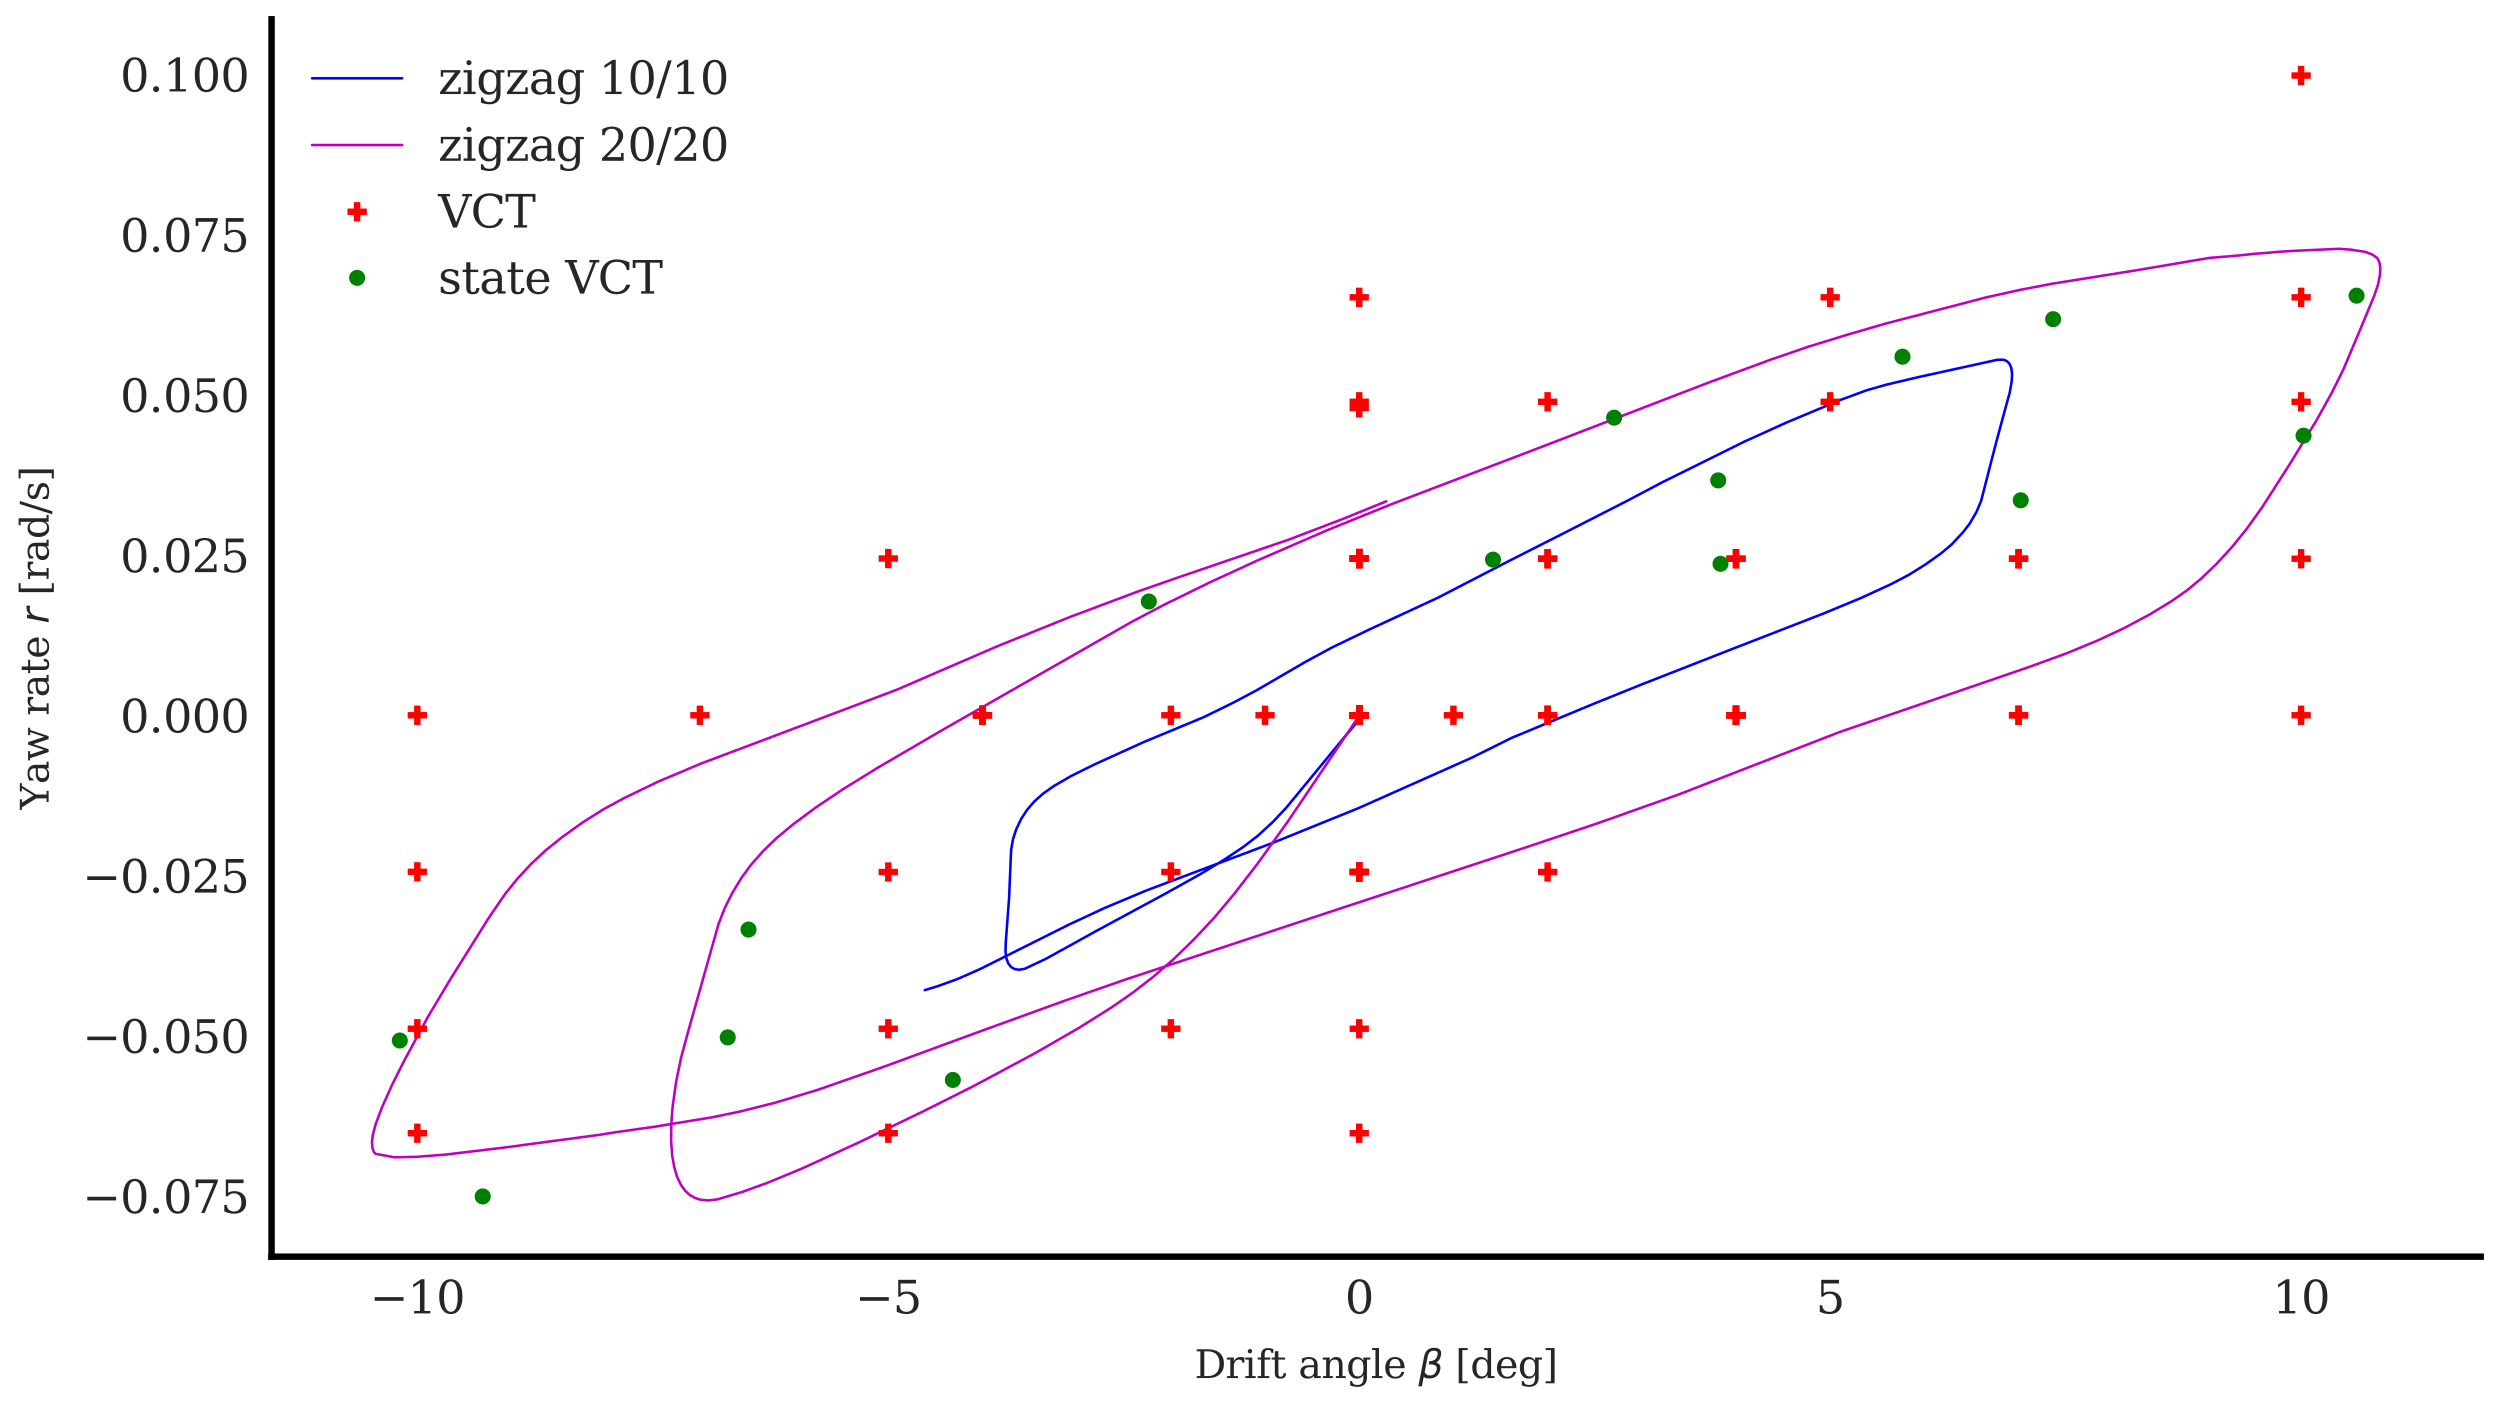 <?xml version="1.0" encoding="utf-8" standalone="no"?>
<!DOCTYPE svg PUBLIC "-//W3C//DTD SVG 1.1//EN"
  "http://www.w3.org/Graphics/SVG/1.1/DTD/svg11.dtd">
<svg xmlns:xlink="http://www.w3.org/1999/xlink" width="388.619pt" height="218.623pt" viewBox="0 0 388.619 218.623" xmlns="http://www.w3.org/2000/svg" version="1.1">
 <defs>
  <style type="text/css">*{stroke-linejoin: round; stroke-linecap: butt}</style>
 </defs>
 <g id="figure_1">
  <g id="patch_1">
   <path d="M 0 218.623 
L 388.619 218.623 
L 388.619 0 
L 0 0 
z
" style="fill: #ffffff"/>
  </g>
  <g id="axes_1">
   <g id="patch_2">
    <path d="M 42.213 195.348 
L 385.619 195.348 
L 385.619 3 
L 42.213 3 
z
" style="fill: #ffffff"/>
   </g>
   <g id="matplotlib.axis_1">
    <g id="xtick_1">
     <g id="line2d_1"/>
     <g id="text_1">
      <!-- −10 -->
      <g style="fill: #262626" transform="translate(57.487 204.167) scale(0.07 -0.07)">
       <defs>
        <path id="DejaVuSerif-2212" d="M 678 2259 
L 4684 2259 
L 4684 1753 
L 678 1753 
L 678 2259 
z
" transform="scale(0.016)"/>
        <path id="DejaVuSerif-31" d="M 909 0 
L 909 331 
L 1722 331 
L 1722 4213 
L 781 3603 
L 781 4013 
L 1919 4750 
L 2350 4750 
L 2350 331 
L 3163 331 
L 3163 0 
L 909 0 
z
" transform="scale(0.016)"/>
        <path id="DejaVuSerif-30" d="M 2034 219 
Q 2513 219 2750 744 
Q 2988 1269 2988 2328 
Q 2988 3391 2750 3916 
Q 2513 4441 2034 4441 
Q 1556 4441 1318 3916 
Q 1081 3391 1081 2328 
Q 1081 1269 1318 744 
Q 1556 219 2034 219 
z
M 2034 -91 
Q 1275 -91 848 546 
Q 422 1184 422 2328 
Q 422 3475 848 4112 
Q 1275 4750 2034 4750 
Q 2797 4750 3222 4112 
Q 3647 3475 3647 2328 
Q 3647 1184 3222 546 
Q 2797 -91 2034 -91 
z
" transform="scale(0.016)"/>
       </defs>
       <use xlink:href="#DejaVuSerif-2212"/>
       <use xlink:href="#DejaVuSerif-31" x="83.789"/>
       <use xlink:href="#DejaVuSerif-30" x="147.412"/>
      </g>
     </g>
    </g>
    <g id="xtick_2">
     <g id="line2d_2"/>
     <g id="text_2">
      <!-- −5 -->
      <g style="fill: #262626" transform="translate(132.921 204.167) scale(0.07 -0.07)">
       <defs>
        <path id="DejaVuSerif-35" d="M 3219 4666 
L 3219 4153 
L 1081 4153 
L 1081 2816 
Q 1244 2928 1461 2984 
Q 1678 3041 1947 3041 
Q 2703 3041 3140 2622 
Q 3578 2203 3578 1478 
Q 3578 738 3136 323 
Q 2694 -91 1894 -91 
Q 1572 -91 1234 -12 
Q 897 66 544 225 
L 544 1131 
L 897 1131 
Q 925 688 1179 453 
Q 1434 219 1894 219 
Q 2388 219 2653 544 
Q 2919 869 2919 1478 
Q 2919 2084 2655 2407 
Q 2391 2731 1894 2731 
Q 1613 2731 1398 2631 
Q 1184 2531 1019 2322 
L 750 2322 
L 750 4666 
L 3219 4666 
z
" transform="scale(0.016)"/>
       </defs>
       <use xlink:href="#DejaVuSerif-2212"/>
       <use xlink:href="#DejaVuSerif-35" x="83.789"/>
      </g>
     </g>
    </g>
    <g id="xtick_3">
     <g id="line2d_3"/>
     <g id="text_3">
      <!-- 0 -->
      <g style="fill: #262626" transform="translate(209.062 204.167) scale(0.07 -0.07)">
       <use xlink:href="#DejaVuSerif-30"/>
      </g>
     </g>
    </g>
    <g id="xtick_4">
     <g id="line2d_4"/>
     <g id="text_4">
      <!-- 5 -->
      <g style="fill: #262626" transform="translate(282.269 204.167) scale(0.07 -0.07)">
       <use xlink:href="#DejaVuSerif-35"/>
      </g>
     </g>
    </g>
    <g id="xtick_5">
     <g id="line2d_5"/>
     <g id="text_5">
      <!-- 10 -->
      <g style="fill: #262626" transform="translate(353.25 204.167) scale(0.07 -0.07)">
       <use xlink:href="#DejaVuSerif-31"/>
       <use xlink:href="#DejaVuSerif-30" x="63.623"/>
      </g>
     </g>
    </g>
    <g id="text_6">
     <!-- Drift angle $\beta$ [deg] -->
     <g style="fill: #262626" transform="translate(185.686 214.243) scale(0.06 -0.06)">
      <defs>
       <path id="DejaVuSerif-44" d="M 1581 331 
L 2163 331 
Q 3072 331 3558 850 
Q 4044 1369 4044 2338 
Q 4044 3306 3559 3818 
Q 3075 4331 2163 4331 
L 1581 4331 
L 1581 331 
z
M 353 0 
L 353 331 
L 947 331 
L 947 4331 
L 353 4331 
L 353 4666 
L 2209 4666 
Q 3416 4666 4089 4050 
Q 4763 3434 4763 2338 
Q 4763 1238 4088 619 
Q 3413 0 2209 0 
L 353 0 
z
" transform="scale(0.016)"/>
       <path id="DejaVuSerif-72" d="M 3059 3328 
L 3059 2497 
L 2728 2497 
Q 2713 2744 2591 2866 
Q 2469 2988 2234 2988 
Q 1809 2988 1582 2694 
Q 1356 2400 1356 1850 
L 1356 331 
L 2022 331 
L 2022 0 
L 263 0 
L 263 331 
L 781 331 
L 781 2994 
L 231 2994 
L 231 3322 
L 1356 3322 
L 1356 2731 
Q 1525 3078 1790 3245 
Q 2056 3413 2438 3413 
Q 2578 3413 2733 3391 
Q 2888 3369 3059 3328 
z
" transform="scale(0.016)"/>
       <path id="DejaVuSerif-69" d="M 622 4353 
Q 622 4497 726 4603 
Q 831 4709 978 4709 
Q 1122 4709 1226 4603 
Q 1331 4497 1331 4353 
Q 1331 4206 1228 4103 
Q 1125 4000 978 4000 
Q 831 4000 726 4103 
Q 622 4206 622 4353 
z
M 1356 331 
L 1900 331 
L 1900 0 
L 231 0 
L 231 331 
L 781 331 
L 781 2988 
L 231 2988 
L 231 3322 
L 1356 3322 
L 1356 331 
z
" transform="scale(0.016)"/>
       <path id="DejaVuSerif-66" d="M 2753 4078 
L 2450 4078 
Q 2447 4313 2317 4434 
Q 2188 4556 1941 4556 
Q 1619 4556 1487 4379 
Q 1356 4203 1356 3750 
L 1356 3322 
L 2284 3322 
L 2284 2988 
L 1356 2988 
L 1356 331 
L 2094 331 
L 2094 0 
L 231 0 
L 231 331 
L 781 331 
L 781 2988 
L 231 2988 
L 231 3322 
L 781 3322 
L 781 3738 
Q 781 4294 1070 4578 
Q 1359 4863 1919 4863 
Q 2128 4863 2337 4825 
Q 2547 4788 2753 4709 
L 2753 4078 
z
" transform="scale(0.016)"/>
       <path id="DejaVuSerif-74" d="M 691 2988 
L 184 2988 
L 184 3322 
L 691 3322 
L 691 4353 
L 1269 4353 
L 1269 3322 
L 2350 3322 
L 2350 2988 
L 1269 2988 
L 1269 878 
Q 1269 456 1350 337 
Q 1431 219 1650 219 
Q 1875 219 1978 351 
Q 2081 484 2088 781 
L 2522 781 
Q 2497 328 2275 118 
Q 2053 -91 1600 -91 
Q 1103 -91 897 129 
Q 691 350 691 878 
L 691 2988 
z
" transform="scale(0.016)"/>
       <path id="DejaVuSerif-20" transform="scale(0.016)"/>
       <path id="DejaVuSerif-61" d="M 2547 1044 
L 2547 1747 
L 1806 1747 
Q 1378 1747 1168 1562 
Q 959 1378 959 997 
Q 959 650 1171 447 
Q 1384 244 1747 244 
Q 2106 244 2326 466 
Q 2547 688 2547 1044 
z
M 3122 2075 
L 3122 331 
L 3634 331 
L 3634 0 
L 2547 0 
L 2547 359 
Q 2356 128 2106 18 
Q 1856 -91 1522 -91 
Q 969 -91 644 203 
Q 319 497 319 997 
Q 319 1513 691 1797 
Q 1063 2081 1741 2081 
L 2547 2081 
L 2547 2309 
Q 2547 2688 2317 2895 
Q 2088 3103 1672 3103 
Q 1328 3103 1125 2947 
Q 922 2791 872 2484 
L 575 2484 
L 575 3156 
Q 875 3284 1158 3348 
Q 1441 3413 1709 3413 
Q 2400 3413 2761 3070 
Q 3122 2728 3122 2075 
z
" transform="scale(0.016)"/>
       <path id="DejaVuSerif-6e" d="M 263 0 
L 263 331 
L 781 331 
L 781 2988 
L 231 2988 
L 231 3322 
L 1356 3322 
L 1356 2731 
Q 1516 3069 1770 3241 
Q 2025 3413 2363 3413 
Q 2913 3413 3172 3097 
Q 3431 2781 3431 2113 
L 3431 331 
L 3944 331 
L 3944 0 
L 2356 0 
L 2356 331 
L 2853 331 
L 2853 1931 
Q 2853 2541 2703 2767 
Q 2553 2994 2175 2994 
Q 1775 2994 1565 2701 
Q 1356 2409 1356 1850 
L 1356 331 
L 1856 331 
L 1856 0 
L 263 0 
z
" transform="scale(0.016)"/>
       <path id="DejaVuSerif-67" d="M 3359 2988 
L 3359 72 
Q 3359 -644 2965 -1033 
Q 2572 -1422 1844 -1422 
Q 1516 -1422 1216 -1362 
Q 916 -1303 641 -1184 
L 641 -488 
L 941 -488 
Q 997 -813 1206 -963 
Q 1416 -1113 1806 -1113 
Q 2313 -1113 2548 -827 
Q 2784 -541 2784 72 
L 2784 519 
Q 2616 206 2355 57 
Q 2094 -91 1709 -91 
Q 1097 -91 708 395 
Q 319 881 319 1663 
Q 319 2444 706 2928 
Q 1094 3413 1709 3413 
Q 2094 3413 2355 3264 
Q 2616 3116 2784 2803 
L 2784 3322 
L 3909 3322 
L 3909 2988 
L 3359 2988 
z
M 2784 1825 
Q 2784 2422 2554 2737 
Q 2325 3053 1888 3053 
Q 1444 3053 1217 2703 
Q 991 2353 991 1663 
Q 991 975 1217 622 
Q 1444 269 1888 269 
Q 2325 269 2554 583 
Q 2784 897 2784 1497 
L 2784 1825 
z
" transform="scale(0.016)"/>
       <path id="DejaVuSerif-6c" d="M 1313 331 
L 1856 331 
L 1856 0 
L 184 0 
L 184 331 
L 738 331 
L 738 4531 
L 184 4531 
L 184 4863 
L 1313 4863 
L 1313 331 
z
" transform="scale(0.016)"/>
       <path id="DejaVuSerif-65" d="M 3469 1600 
L 991 1600 
L 991 1575 
Q 991 903 1244 561 
Q 1497 219 1991 219 
Q 2369 219 2611 417 
Q 2853 616 2950 1006 
L 3413 1006 
Q 3275 459 2904 184 
Q 2534 -91 1931 -91 
Q 1203 -91 761 389 
Q 319 869 319 1663 
Q 319 2450 753 2931 
Q 1188 3413 1894 3413 
Q 2647 3413 3050 2948 
Q 3453 2484 3469 1600 
z
M 2791 1931 
Q 2772 2513 2545 2808 
Q 2319 3103 1894 3103 
Q 1497 3103 1269 2806 
Q 1041 2509 991 1931 
L 2791 1931 
z
" transform="scale(0.016)"/>
       <path id="DejaVuSans-Oblique-3b2" d="M 872 216 
L 572 -1331 
L -6 -1331 
L 928 3478 
Q 1206 4903 2538 4903 
Q 3888 4903 3659 3700 
Q 3503 2844 2894 2531 
Q 3713 2250 3553 1416 
Q 3272 -69 1759 -66 
Q 1097 -63 872 216 
z
M 1019 966 
Q 1259 422 1875 425 
Q 2775 425 2966 1406 
Q 3138 2288 1675 2219 
L 1778 2750 
Q 2909 2731 3106 3750 
Q 3241 4438 2509 4434 
Q 1691 4434 1503 3459 
L 1019 966 
z
" transform="scale(0.016)"/>
       <path id="DejaVuSerif-5b" d="M 550 4863 
L 2003 4863 
L 2003 4531 
L 1147 4531 
L 1147 -513 
L 2003 -513 
L 2003 -844 
L 550 -844 
L 550 4863 
z
" transform="scale(0.016)"/>
       <path id="DejaVuSerif-64" d="M 3359 331 
L 3909 331 
L 3909 0 
L 2784 0 
L 2784 519 
Q 2616 206 2355 57 
Q 2094 -91 1709 -91 
Q 1097 -91 708 395 
Q 319 881 319 1663 
Q 319 2444 706 2928 
Q 1094 3413 1709 3413 
Q 2094 3413 2355 3264 
Q 2616 3116 2784 2803 
L 2784 4531 
L 2241 4531 
L 2241 4863 
L 3359 4863 
L 3359 331 
z
M 2784 1497 
L 2784 1825 
Q 2784 2422 2554 2737 
Q 2325 3053 1888 3053 
Q 1444 3053 1217 2703 
Q 991 2353 991 1663 
Q 991 975 1217 622 
Q 1444 269 1888 269 
Q 2325 269 2554 583 
Q 2784 897 2784 1497 
z
" transform="scale(0.016)"/>
       <path id="DejaVuSerif-5d" d="M 1947 4863 
L 1947 -844 
L 494 -844 
L 494 -513 
L 1350 -513 
L 1350 4531 
L 494 4531 
L 494 4863 
L 1947 4863 
z
" transform="scale(0.016)"/>
      </defs>
      <use xlink:href="#DejaVuSerif-44" transform="translate(0 0.391)"/>
      <use xlink:href="#DejaVuSerif-72" transform="translate(80.176 0.391)"/>
      <use xlink:href="#DejaVuSerif-69" transform="translate(127.979 0.391)"/>
      <use xlink:href="#DejaVuSerif-66" transform="translate(159.961 0.391)"/>
      <use xlink:href="#DejaVuSerif-74" transform="translate(196.973 0.391)"/>
      <use xlink:href="#DejaVuSerif-20" transform="translate(237.158 0.391)"/>
      <use xlink:href="#DejaVuSerif-61" transform="translate(268.945 0.391)"/>
      <use xlink:href="#DejaVuSerif-6e" transform="translate(328.564 0.391)"/>
      <use xlink:href="#DejaVuSerif-67" transform="translate(392.969 0.391)"/>
      <use xlink:href="#DejaVuSerif-6c" transform="translate(456.982 0.391)"/>
      <use xlink:href="#DejaVuSerif-65" transform="translate(488.965 0.391)"/>
      <use xlink:href="#DejaVuSerif-20" transform="translate(548.145 0.391)"/>
      <use xlink:href="#DejaVuSans-Oblique-3b2" transform="translate(579.932 0.391)"/>
      <use xlink:href="#DejaVuSerif-20" transform="translate(643.75 0.391)"/>
      <use xlink:href="#DejaVuSerif-5b" transform="translate(675.537 0.391)"/>
      <use xlink:href="#DejaVuSerif-64" transform="translate(714.551 0.391)"/>
      <use xlink:href="#DejaVuSerif-65" transform="translate(778.564 0.391)"/>
      <use xlink:href="#DejaVuSerif-67" transform="translate(837.744 0.391)"/>
      <use xlink:href="#DejaVuSerif-5d" transform="translate(901.758 0.391)"/>
     </g>
    </g>
   </g>
   <g id="matplotlib.axis_2">
    <g id="ytick_1">
     <g id="line2d_6"/>
     <g id="text_7">
      <!-- −0.075 -->
      <g style="fill: #262626" transform="translate(12.807 188.567) scale(0.07 -0.07)">
       <defs>
        <path id="DejaVuSerif-2e" d="M 603 325 
Q 603 500 722 622 
Q 841 744 1019 744 
Q 1191 744 1312 622 
Q 1434 500 1434 325 
Q 1434 153 1312 31 
Q 1191 -91 1019 -91 
Q 841 -91 722 29 
Q 603 150 603 325 
z
" transform="scale(0.016)"/>
        <path id="DejaVuSerif-37" d="M 3609 4347 
L 1784 0 
L 1319 0 
L 3059 4153 
L 903 4153 
L 903 3578 
L 538 3578 
L 538 4666 
L 3609 4666 
L 3609 4347 
z
" transform="scale(0.016)"/>
       </defs>
       <use xlink:href="#DejaVuSerif-2212"/>
       <use xlink:href="#DejaVuSerif-30" x="83.789"/>
       <use xlink:href="#DejaVuSerif-2e" x="147.412"/>
       <use xlink:href="#DejaVuSerif-30" x="179.199"/>
       <use xlink:href="#DejaVuSerif-37" x="242.822"/>
       <use xlink:href="#DejaVuSerif-35" x="306.445"/>
      </g>
     </g>
    </g>
    <g id="ytick_2">
     <g id="line2d_7"/>
     <g id="text_8">
      <!-- −0.050 -->
      <g style="fill: #262626" transform="translate(12.807 163.661) scale(0.07 -0.07)">
       <use xlink:href="#DejaVuSerif-2212"/>
       <use xlink:href="#DejaVuSerif-30" x="83.789"/>
       <use xlink:href="#DejaVuSerif-2e" x="147.412"/>
       <use xlink:href="#DejaVuSerif-30" x="179.199"/>
       <use xlink:href="#DejaVuSerif-35" x="242.822"/>
       <use xlink:href="#DejaVuSerif-30" x="306.445"/>
      </g>
     </g>
    </g>
    <g id="ytick_3">
     <g id="line2d_8"/>
     <g id="text_9">
      <!-- −0.025 -->
      <g style="fill: #262626" transform="translate(12.807 138.754) scale(0.07 -0.07)">
       <defs>
        <path id="DejaVuSerif-32" d="M 819 3553 
L 469 3553 
L 469 4384 
Q 803 4563 1142 4656 
Q 1481 4750 1806 4750 
Q 2534 4750 2956 4397 
Q 3378 4044 3378 3438 
Q 3378 2753 2422 1800 
Q 2347 1728 2309 1691 
L 1131 513 
L 3078 513 
L 3078 1088 
L 3444 1088 
L 3444 0 
L 434 0 
L 434 341 
L 1850 1753 
Q 2319 2222 2519 2614 
Q 2719 3006 2719 3438 
Q 2719 3909 2473 4175 
Q 2228 4441 1797 4441 
Q 1350 4441 1106 4219 
Q 863 3997 819 3553 
z
" transform="scale(0.016)"/>
       </defs>
       <use xlink:href="#DejaVuSerif-2212"/>
       <use xlink:href="#DejaVuSerif-30" x="83.789"/>
       <use xlink:href="#DejaVuSerif-2e" x="147.412"/>
       <use xlink:href="#DejaVuSerif-30" x="179.199"/>
       <use xlink:href="#DejaVuSerif-32" x="242.822"/>
       <use xlink:href="#DejaVuSerif-35" x="306.445"/>
      </g>
     </g>
    </g>
    <g id="ytick_4">
     <g id="line2d_9"/>
     <g id="text_10">
      <!-- 0.000 -->
      <g style="fill: #262626" transform="translate(18.673 113.848) scale(0.07 -0.07)">
       <use xlink:href="#DejaVuSerif-30"/>
       <use xlink:href="#DejaVuSerif-2e" x="63.623"/>
       <use xlink:href="#DejaVuSerif-30" x="95.41"/>
       <use xlink:href="#DejaVuSerif-30" x="159.033"/>
       <use xlink:href="#DejaVuSerif-30" x="222.656"/>
      </g>
     </g>
    </g>
    <g id="ytick_5">
     <g id="line2d_10"/>
     <g id="text_11">
      <!-- 0.025 -->
      <g style="fill: #262626" transform="translate(18.673 88.941) scale(0.07 -0.07)">
       <use xlink:href="#DejaVuSerif-30"/>
       <use xlink:href="#DejaVuSerif-2e" x="63.623"/>
       <use xlink:href="#DejaVuSerif-30" x="95.41"/>
       <use xlink:href="#DejaVuSerif-32" x="159.033"/>
       <use xlink:href="#DejaVuSerif-35" x="222.656"/>
      </g>
     </g>
    </g>
    <g id="ytick_6">
     <g id="line2d_11"/>
     <g id="text_12">
      <!-- 0.050 -->
      <g style="fill: #262626" transform="translate(18.673 64.035) scale(0.07 -0.07)">
       <use xlink:href="#DejaVuSerif-30"/>
       <use xlink:href="#DejaVuSerif-2e" x="63.623"/>
       <use xlink:href="#DejaVuSerif-30" x="95.41"/>
       <use xlink:href="#DejaVuSerif-35" x="159.033"/>
       <use xlink:href="#DejaVuSerif-30" x="222.656"/>
      </g>
     </g>
    </g>
    <g id="ytick_7">
     <g id="line2d_12"/>
     <g id="text_13">
      <!-- 0.075 -->
      <g style="fill: #262626" transform="translate(18.673 39.128) scale(0.07 -0.07)">
       <use xlink:href="#DejaVuSerif-30"/>
       <use xlink:href="#DejaVuSerif-2e" x="63.623"/>
       <use xlink:href="#DejaVuSerif-30" x="95.41"/>
       <use xlink:href="#DejaVuSerif-37" x="159.033"/>
       <use xlink:href="#DejaVuSerif-35" x="222.656"/>
      </g>
     </g>
    </g>
    <g id="ytick_8">
     <g id="line2d_13"/>
     <g id="text_14">
      <!-- 0.100 -->
      <g style="fill: #262626" transform="translate(18.673 14.222) scale(0.07 -0.07)">
       <use xlink:href="#DejaVuSerif-30"/>
       <use xlink:href="#DejaVuSerif-2e" x="63.623"/>
       <use xlink:href="#DejaVuSerif-31" x="95.41"/>
       <use xlink:href="#DejaVuSerif-30" x="159.033"/>
       <use xlink:href="#DejaVuSerif-30" x="222.656"/>
      </g>
     </g>
    </g>
    <g id="text_15">
     <!-- Yaw rate $r$ [rad/s] -->
     <g style="fill: #262626" transform="translate(7.559 125.844) rotate(-90) scale(0.06 -0.06)">
      <defs>
       <path id="DejaVuSerif-59" d="M 1209 0 
L 1209 331 
L 1806 331 
L 1806 2009 
L 366 4331 
L -72 4331 
L -72 4666 
L 1663 4666 
L 1663 4331 
L 1119 4331 
L 2284 2444 
L 3450 4331 
L 2925 4331 
L 2925 4666 
L 4281 4666 
L 4281 4331 
L 3841 4331 
L 2438 2069 
L 2438 331 
L 3034 331 
L 3034 0 
L 1209 0 
z
" transform="scale(0.016)"/>
       <path id="DejaVuSerif-77" d="M 3072 3322 
L 3922 728 
L 4672 2988 
L 4191 2988 
L 4191 3322 
L 5394 3322 
L 5394 2988 
L 5025 2988 
L 4038 0 
L 3559 0 
L 2741 2484 
L 1919 0 
L 1459 0 
L 475 2988 
L 103 2988 
L 103 3322 
L 1606 3322 
L 1606 2988 
L 1069 2988 
L 1813 728 
L 2669 3322 
L 3072 3322 
z
" transform="scale(0.016)"/>
       <path id="DejaVuSans-Oblique-72" d="M 2853 2969 
Q 2766 3016 2653 3041 
Q 2541 3066 2413 3066 
Q 1953 3066 1609 2717 
Q 1266 2369 1153 1784 
L 800 0 
L 225 0 
L 909 3500 
L 1484 3500 
L 1375 2956 
Q 1603 3259 1920 3421 
Q 2238 3584 2597 3584 
Q 2691 3584 2781 3573 
Q 2872 3563 2963 3538 
L 2853 2969 
z
" transform="scale(0.016)"/>
       <path id="DejaVuSerif-2f" d="M 1656 4666 
L 2156 4666 
L 500 -594 
L 0 -594 
L 1656 4666 
z
" transform="scale(0.016)"/>
       <path id="DejaVuSerif-73" d="M 359 184 
L 359 959 
L 691 959 
Q 703 588 923 403 
Q 1144 219 1575 219 
Q 1963 219 2166 364 
Q 2369 509 2369 788 
Q 2369 1006 2220 1140 
Q 2072 1275 1594 1428 
L 1178 1569 
Q 750 1706 558 1912 
Q 366 2119 366 2438 
Q 366 2894 700 3153 
Q 1034 3413 1625 3413 
Q 1888 3413 2178 3344 
Q 2469 3275 2778 3144 
L 2778 2419 
L 2447 2419 
Q 2434 2741 2221 2922 
Q 2009 3103 1644 3103 
Q 1281 3103 1095 2975 
Q 909 2847 909 2591 
Q 909 2381 1050 2254 
Q 1191 2128 1613 1997 
L 2069 1856 
Q 2541 1709 2748 1489 
Q 2956 1269 2956 922 
Q 2956 450 2595 179 
Q 2234 -91 1600 -91 
Q 1278 -91 972 -22 
Q 666 47 359 184 
z
" transform="scale(0.016)"/>
      </defs>
      <use xlink:href="#DejaVuSerif-59" transform="translate(0 0.016)"/>
      <use xlink:href="#DejaVuSerif-61" transform="translate(66.016 0.016)"/>
      <use xlink:href="#DejaVuSerif-77" transform="translate(125.635 0.016)"/>
      <use xlink:href="#DejaVuSerif-20" transform="translate(211.23 0.016)"/>
      <use xlink:href="#DejaVuSerif-72" transform="translate(243.018 0.016)"/>
      <use xlink:href="#DejaVuSerif-61" transform="translate(290.82 0.016)"/>
      <use xlink:href="#DejaVuSerif-74" transform="translate(350.439 0.016)"/>
      <use xlink:href="#DejaVuSerif-65" transform="translate(390.625 0.016)"/>
      <use xlink:href="#DejaVuSerif-20" transform="translate(449.805 0.016)"/>
      <use xlink:href="#DejaVuSans-Oblique-72" transform="translate(481.592 0.016)"/>
      <use xlink:href="#DejaVuSerif-20" transform="translate(522.705 0.016)"/>
      <use xlink:href="#DejaVuSerif-5b" transform="translate(554.492 0.016)"/>
      <use xlink:href="#DejaVuSerif-72" transform="translate(593.506 0.016)"/>
      <use xlink:href="#DejaVuSerif-61" transform="translate(641.309 0.016)"/>
      <use xlink:href="#DejaVuSerif-64" transform="translate(700.928 0.016)"/>
      <use xlink:href="#DejaVuSerif-2f" transform="translate(764.941 0.016)"/>
      <use xlink:href="#DejaVuSerif-73" transform="translate(798.633 0.016)"/>
      <use xlink:href="#DejaVuSerif-5d" transform="translate(849.951 0.016)"/>
     </g>
    </g>
   </g>
   <g id="line2d_14">
    <path d="M 211.289 111.188 
L 210.616 112.643 
L 210.082 113.303 
L 209.161 114.372 
L 199.94 125.563 
L 197.851 127.785 
L 195.52 129.919 
L 193.228 131.681 
L 190.242 133.674 
L 186.605 135.874 
L 181.107 138.942 
L 170.384 144.731 
L 162.616 149.028 
L 159.277 150.606 
L 158.414 150.746 
L 157.738 150.643 
L 157.18 150.323 
L 156.75 149.789 
L 156.458 149.044 
L 156.308 148.003 
L 156.343 146.509 
L 156.859 139.607 
L 157.175 132.13 
L 157.463 130.474 
L 157.941 128.988 
L 158.727 127.317 
L 159.655 125.893 
L 160.765 124.6 
L 162.094 123.408 
L 163.805 122.194 
L 166.499 120.632 
L 170.114 118.839 
L 177.716 115.387 
L 187.108 111.482 
L 191.627 109.27 
L 195.329 107.306 
L 202.825 102.942 
L 207.03 100.664 
L 212.742 97.909 
L 223.496 92.925 
L 234.758 87.105 
L 243.106 82.871 
L 252.926 77.858 
L 258.483 74.925 
L 271.176 68.641 
L 277.69 65.687 
L 286.046 62.185 
L 290.22 60.649 
L 293.398 59.755 
L 298.107 58.643 
L 310.462 55.933 
L 311.443 55.92 
L 311.97 56.132 
L 312.367 56.549 
L 312.64 57.154 
L 312.773 58.034 
L 312.722 59.239 
L 312.397 61.065 
L 311.708 63.56 
L 310.25 68.967 
L 307.958 77.865 
L 307.237 79.587 
L 306.183 81.391 
L 305.123 82.768 
L 303.383 84.628 
L 301.812 85.957 
L 299.359 87.711 
L 296.689 89.377 
L 293.893 90.838 
L 289.314 92.944 
L 283.504 95.35 
L 269.276 100.882 
L 255.187 106.394 
L 247.474 109.51 
L 234.992 114.699 
L 228.699 117.82 
L 211.192 125.614 
L 197.881 131.009 
L 178.321 138.375 
L 171.753 141.123 
L 166.294 143.662 
L 158.344 147.642 
L 152.4 150.619 
L 148.816 152.195 
L 145.795 153.29 
L 143.748 153.916 
L 143.748 153.916 
" clip-path="url(#p9a25e5d705)" style="fill: none; stroke: #0000ff; stroke-width: 0.4; stroke-linecap: round"/>
   </g>
   <g id="line2d_15">
    <path d="M 211.289 111.188 
L 210.082 113.043 
L 200.242 127.63 
L 195.45 134.304 
L 191.824 138.99 
L 188.734 142.665 
L 185.622 146.001 
L 182.491 149.043 
L 179.34 151.786 
L 176.182 154.239 
L 172.913 156.517 
L 167.75 159.765 
L 161.048 163.63 
L 151.361 168.82 
L 143.589 172.715 
L 133.496 177.596 
L 124.747 181.608 
L 119.361 183.841 
L 115.435 185.264 
L 111.509 186.442 
L 110.081 186.605 
L 108.923 186.5 
L 108.063 186.236 
L 107.228 185.765 
L 106.508 185.103 
L 105.844 184.176 
L 105.262 182.94 
L 104.818 181.47 
L 104.49 179.644 
L 104.327 177.413 
L 104.351 174.747 
L 104.562 171.986 
L 105.107 168.14 
L 105.875 164.399 
L 107.025 160.162 
L 111.689 143.65 
L 112.689 141.096 
L 113.855 138.771 
L 115.272 136.436 
L 116.764 134.406 
L 118.533 132.396 
L 120.652 130.335 
L 123.243 128.176 
L 126.803 125.527 
L 131.098 122.645 
L 136.489 119.314 
L 146.566 113.435 
L 175.865 96.697 
L 180.88 94.049 
L 187.906 90.605 
L 195.414 87.147 
L 206.45 82.362 
L 216.3 78.376 
L 240.768 69.034 
L 255.454 63.37 
L 265.786 59.397 
L 275.256 55.906 
L 281.062 53.908 
L 287.335 51.978 
L 292.998 50.334 
L 308.652 46.247 
L 314.186 45.023 
L 319.1 44.087 
L 332.003 42.028 
L 343.429 40.094 
L 347.959 39.721 
L 350.553 39.439 
L 351.931 39.347 
L 354.037 39.157 
L 356.636 38.988 
L 363.546 38.678 
L 365.403 38.8 
L 367.706 39.159 
L 368.789 39.582 
L 369.567 40.135 
L 369.881 40.782 
L 370.001 41.603 
L 369.954 42.778 
L 369.655 44.247 
L 369.062 45.99 
L 367.023 50.9 
L 364.299 57.371 
L 362.49 61.02 
L 360.176 65.194 
L 356.001 72.045 
L 351.68 78.804 
L 349.242 82.211 
L 347.028 84.95 
L 344.627 87.578 
L 342.215 89.9 
L 339.938 91.788 
L 337.528 93.472 
L 334.103 95.553 
L 330.098 97.686 
L 325.929 99.626 
L 321.178 101.584 
L 315.181 103.764 
L 307.729 106.321 
L 285.926 113.805 
L 276.537 117.447 
L 260.925 123.51 
L 248.295 127.994 
L 236.948 131.804 
L 208.857 141.052 
L 174.998 152.247 
L 165.637 155.513 
L 151.536 160.623 
L 137.397 165.822 
L 127.138 169.406 
L 120.533 171.402 
L 115.111 172.768 
L 110.911 173.64 
L 101.935 175.123 
L 95.867 175.977 
L 93.153 176.407 
L 78.233 178.404 
L 69.125 179.493 
L 64.711 179.827 
L 61.321 179.9 
L 58.376 179.364 
L 58.101 179.036 
L 57.893 178.417 
L 57.824 177.504 
L 57.969 176.329 
L 58.406 174.723 
L 59.388 172.125 
L 60.936 168.656 
L 62.865 164.819 
L 66.51 158.086 
L 70.002 152.235 
L 75.898 142.802 
L 78.543 138.931 
L 80.459 136.56 
L 82.616 134.241 
L 84.808 132.2 
L 87.285 130.201 
L 90.661 127.782 
L 93.791 125.815 
L 97.034 124.052 
L 102.346 121.487 
L 108.992 118.684 
L 120.379 114.395 
L 139.439 107.203 
L 145.726 104.48 
L 155.201 100.389 
L 166.322 95.908 
L 176.733 92.002 
L 183.139 89.762 
L 200.338 83.883 
L 208.647 80.705 
L 215.476 77.933 
L 215.476 77.933 
" clip-path="url(#p9a25e5d705)" style="fill: none; stroke: #bf00bf; stroke-width: 0.4; stroke-linecap: round"/>
   </g>
   <g id="line2d_16">
    <defs>
     <path id="m88fd771b25" d="M -1.5 0 
L 1.5 0 
M 0 1.5 
L 0 -1.5 
" style="stroke: #ff0000"/>
    </defs>
    <g clip-path="url(#p9a25e5d705)">
     <use xlink:href="#m88fd771b25" x="211.289" y="46.218" style="fill: #ff0000; stroke: #ff0000"/>
     <use xlink:href="#m88fd771b25" x="211.289" y="62.46" style="fill: #ff0000; stroke: #ff0000"/>
     <use xlink:href="#m88fd771b25" x="211.289" y="86.824" style="fill: #ff0000; stroke: #ff0000"/>
     <use xlink:href="#m88fd771b25" x="211.289" y="176.159" style="fill: #ff0000; stroke: #ff0000"/>
     <use xlink:href="#m88fd771b25" x="211.289" y="159.917" style="fill: #ff0000; stroke: #ff0000"/>
     <use xlink:href="#m88fd771b25" x="211.289" y="135.552" style="fill: #ff0000; stroke: #ff0000"/>
     <use xlink:href="#m88fd771b25" x="240.572" y="62.46" style="fill: #ff0000; stroke: #ff0000"/>
     <use xlink:href="#m88fd771b25" x="64.873" y="176.159" style="fill: #ff0000; stroke: #ff0000"/>
     <use xlink:href="#m88fd771b25" x="138.081" y="176.159" style="fill: #ff0000; stroke: #ff0000"/>
     <use xlink:href="#m88fd771b25" x="64.873" y="159.917" style="fill: #ff0000; stroke: #ff0000"/>
     <use xlink:href="#m88fd771b25" x="182.006" y="159.917" style="fill: #ff0000; stroke: #ff0000"/>
     <use xlink:href="#m88fd771b25" x="138.081" y="159.917" style="fill: #ff0000; stroke: #ff0000"/>
     <use xlink:href="#m88fd771b25" x="182.006" y="135.552" style="fill: #ff0000; stroke: #ff0000"/>
     <use xlink:href="#m88fd771b25" x="138.081" y="135.552" style="fill: #ff0000; stroke: #ff0000"/>
     <use xlink:href="#m88fd771b25" x="240.572" y="135.552" style="fill: #ff0000; stroke: #ff0000"/>
     <use xlink:href="#m88fd771b25" x="64.873" y="135.522" style="fill: #ff0000; stroke: #ff0000"/>
     <use xlink:href="#m88fd771b25" x="357.704" y="11.743" style="fill: #ff0000; stroke: #ff0000"/>
     <use xlink:href="#m88fd771b25" x="357.704" y="46.218" style="fill: #ff0000; stroke: #ff0000"/>
     <use xlink:href="#m88fd771b25" x="284.496" y="46.218" style="fill: #ff0000; stroke: #ff0000"/>
     <use xlink:href="#m88fd771b25" x="357.704" y="62.46" style="fill: #ff0000; stroke: #ff0000"/>
     <use xlink:href="#m88fd771b25" x="284.496" y="62.46" style="fill: #ff0000; stroke: #ff0000"/>
     <use xlink:href="#m88fd771b25" x="357.704" y="86.855" style="fill: #ff0000; stroke: #ff0000"/>
     <use xlink:href="#m88fd771b25" x="138.081" y="86.824" style="fill: #ff0000; stroke: #ff0000"/>
     <use xlink:href="#m88fd771b25" x="240.572" y="86.855" style="fill: #ff0000; stroke: #ff0000"/>
     <use xlink:href="#m88fd771b25" x="240.572" y="86.855" style="fill: #ff0000; stroke: #ff0000"/>
     <use xlink:href="#m88fd771b25" x="269.855" y="86.855" style="fill: #ff0000; stroke: #ff0000"/>
     <use xlink:href="#m88fd771b25" x="269.855" y="86.855" style="fill: #ff0000; stroke: #ff0000"/>
     <use xlink:href="#m88fd771b25" x="313.779" y="86.855" style="fill: #ff0000; stroke: #ff0000"/>
     <use xlink:href="#m88fd771b25" x="313.779" y="86.855" style="fill: #ff0000; stroke: #ff0000"/>
     <use xlink:href="#m88fd771b25" x="211.289" y="63.416" style="fill: #ff0000; stroke: #ff0000"/>
     <use xlink:href="#m88fd771b25" x="211.289" y="86.855" style="fill: #ff0000; stroke: #ff0000"/>
     <use xlink:href="#m88fd771b25" x="211.289" y="86.824" style="fill: #ff0000; stroke: #ff0000"/>
     <use xlink:href="#m88fd771b25" x="211.289" y="86.824" style="fill: #ff0000; stroke: #ff0000"/>
     <use xlink:href="#m88fd771b25" x="211.289" y="135.552" style="fill: #ff0000; stroke: #ff0000"/>
     <use xlink:href="#m88fd771b25" x="211.289" y="135.552" style="fill: #ff0000; stroke: #ff0000"/>
     <use xlink:href="#m88fd771b25" x="108.798" y="111.188" style="fill: #ff0000; stroke: #ff0000"/>
     <use xlink:href="#m88fd771b25" x="313.779" y="111.188" style="fill: #ff0000; stroke: #ff0000"/>
     <use xlink:href="#m88fd771b25" x="64.873" y="111.188" style="fill: #ff0000; stroke: #ff0000"/>
     <use xlink:href="#m88fd771b25" x="196.647" y="111.188" style="fill: #ff0000; stroke: #ff0000"/>
     <use xlink:href="#m88fd771b25" x="182.006" y="111.188" style="fill: #ff0000; stroke: #ff0000"/>
     <use xlink:href="#m88fd771b25" x="152.722" y="111.188" style="fill: #ff0000; stroke: #ff0000"/>
     <use xlink:href="#m88fd771b25" x="357.704" y="111.188" style="fill: #ff0000; stroke: #ff0000"/>
     <use xlink:href="#m88fd771b25" x="225.93" y="111.188" style="fill: #ff0000; stroke: #ff0000"/>
     <use xlink:href="#m88fd771b25" x="240.572" y="111.188" style="fill: #ff0000; stroke: #ff0000"/>
     <use xlink:href="#m88fd771b25" x="269.855" y="111.188" style="fill: #ff0000; stroke: #ff0000"/>
     <use xlink:href="#m88fd771b25" x="240.572" y="111.188" style="fill: #ff0000; stroke: #ff0000"/>
     <use xlink:href="#m88fd771b25" x="269.855" y="111.188" style="fill: #ff0000; stroke: #ff0000"/>
     <use xlink:href="#m88fd771b25" x="313.779" y="111.188" style="fill: #ff0000; stroke: #ff0000"/>
     <use xlink:href="#m88fd771b25" x="152.722" y="111.188" style="fill: #ff0000; stroke: #ff0000"/>
     <use xlink:href="#m88fd771b25" x="152.722" y="111.188" style="fill: #ff0000; stroke: #ff0000"/>
     <use xlink:href="#m88fd771b25" x="269.855" y="111.188" style="fill: #ff0000; stroke: #ff0000"/>
     <use xlink:href="#m88fd771b25" x="269.855" y="111.188" style="fill: #ff0000; stroke: #ff0000"/>
     <use xlink:href="#m88fd771b25" x="211.289" y="111.188" style="fill: #ff0000; stroke: #ff0000"/>
     <use xlink:href="#m88fd771b25" x="211.289" y="111.188" style="fill: #ff0000; stroke: #ff0000"/>
     <use xlink:href="#m88fd771b25" x="211.289" y="111.188" style="fill: #ff0000; stroke: #ff0000"/>
     <use xlink:href="#m88fd771b25" x="211.289" y="111.188" style="fill: #ff0000; stroke: #ff0000"/>
     <use xlink:href="#m88fd771b25" x="211.289" y="111.188" style="fill: #ff0000; stroke: #ff0000"/>
     <use xlink:href="#m88fd771b25" x="211.289" y="111.188" style="fill: #ff0000; stroke: #ff0000"/>
     <use xlink:href="#m88fd771b25" x="211.289" y="111.188" style="fill: #ff0000; stroke: #ff0000"/>
     <use xlink:href="#m88fd771b25" x="211.289" y="111.188" style="fill: #ff0000; stroke: #ff0000"/>
     <use xlink:href="#m88fd771b25" x="211.289" y="111.188" style="fill: #ff0000; stroke: #ff0000"/>
     <use xlink:href="#m88fd771b25" x="211.289" y="111.188" style="fill: #ff0000; stroke: #ff0000"/>
     <use xlink:href="#m88fd771b25" x="211.289" y="111.188" style="fill: #ff0000; stroke: #ff0000"/>
     <use xlink:href="#m88fd771b25" x="211.289" y="111.188" style="fill: #ff0000; stroke: #ff0000"/>
     <use xlink:href="#m88fd771b25" x="211.289" y="111.188" style="fill: #ff0000; stroke: #ff0000"/>
     <use xlink:href="#m88fd771b25" x="211.289" y="111.188" style="fill: #ff0000; stroke: #ff0000"/>
     <use xlink:href="#m88fd771b25" x="211.289" y="111.188" style="fill: #ff0000; stroke: #ff0000"/>
     <use xlink:href="#m88fd771b25" x="211.289" y="111.188" style="fill: #ff0000; stroke: #ff0000"/>
     <use xlink:href="#m88fd771b25" x="211.289" y="111.188" style="fill: #ff0000; stroke: #ff0000"/>
     <use xlink:href="#m88fd771b25" x="211.289" y="111.188" style="fill: #ff0000; stroke: #ff0000"/>
     <use xlink:href="#m88fd771b25" x="211.289" y="111.188" style="fill: #ff0000; stroke: #ff0000"/>
     <use xlink:href="#m88fd771b25" x="211.289" y="111.188" style="fill: #ff0000; stroke: #ff0000"/>
     <use xlink:href="#m88fd771b25" x="211.289" y="111.188" style="fill: #ff0000; stroke: #ff0000"/>
     <use xlink:href="#m88fd771b25" x="211.289" y="111.188" style="fill: #ff0000; stroke: #ff0000"/>
     <use xlink:href="#m88fd771b25" x="211.289" y="111.188" style="fill: #ff0000; stroke: #ff0000"/>
     <use xlink:href="#m88fd771b25" x="211.289" y="111.188" style="fill: #ff0000; stroke: #ff0000"/>
     <use xlink:href="#m88fd771b25" x="211.289" y="111.188" style="fill: #ff0000; stroke: #ff0000"/>
    </g>
   </g>
   <g id="line2d_17">
    <defs>
     <path id="m0ecafa73b7" d="M 0 0.75 
C 0.199 0.75 0.39 0.671 0.53 0.53 
C 0.671 0.39 0.75 0.199 0.75 0 
C 0.75 -0.199 0.671 -0.39 0.53 -0.53 
C 0.39 -0.671 0.199 -0.75 0 -0.75 
C -0.199 -0.75 -0.39 -0.671 -0.53 -0.53 
C -0.671 -0.39 -0.75 -0.199 -0.75 0 
C -0.75 0.199 -0.671 0.39 -0.53 0.53 
C -0.39 0.671 -0.199 0.75 0 0.75 
z
" style="stroke: #008000"/>
    </defs>
    <g clip-path="url(#p9a25e5d705)">
     <use xlink:href="#m0ecafa73b7" x="358.08" y="67.728" style="fill: #008000; stroke: #008000"/>
     <use xlink:href="#m0ecafa73b7" x="366.322" y="45.961" style="fill: #008000; stroke: #008000"/>
     <use xlink:href="#m0ecafa73b7" x="178.58" y="93.501" style="fill: #008000; stroke: #008000"/>
     <use xlink:href="#m0ecafa73b7" x="62.148" y="161.743" style="fill: #008000; stroke: #008000"/>
     <use xlink:href="#m0ecafa73b7" x="295.734" y="55.449" style="fill: #008000; stroke: #008000"/>
     <use xlink:href="#m0ecafa73b7" x="75.037" y="185.985" style="fill: #008000; stroke: #008000"/>
     <use xlink:href="#m0ecafa73b7" x="148.116" y="167.875" style="fill: #008000; stroke: #008000"/>
     <use xlink:href="#m0ecafa73b7" x="116.355" y="144.499" style="fill: #008000; stroke: #008000"/>
     <use xlink:href="#m0ecafa73b7" x="314.116" y="77.771" style="fill: #008000; stroke: #008000"/>
     <use xlink:href="#m0ecafa73b7" x="113.126" y="161.262" style="fill: #008000; stroke: #008000"/>
     <use xlink:href="#m0ecafa73b7" x="319.158" y="49.615" style="fill: #008000; stroke: #008000"/>
     <use xlink:href="#m0ecafa73b7" x="267.45" y="87.643" style="fill: #008000; stroke: #008000"/>
     <use xlink:href="#m0ecafa73b7" x="267.091" y="74.678" style="fill: #008000; stroke: #008000"/>
     <use xlink:href="#m0ecafa73b7" x="250.913" y="64.928" style="fill: #008000; stroke: #008000"/>
     <use xlink:href="#m0ecafa73b7" x="232.085" y="86.993" style="fill: #008000; stroke: #008000"/>
    </g>
   </g>
   <g id="patch_3">
    <path d="M 42.213 195.348 
L 42.213 3 
" style="fill: none; stroke: #000000; stroke-linejoin: miter; stroke-linecap: square"/>
   </g>
   <g id="patch_4">
    <path d="M 42.213 195.348 
L 385.619 195.348 
" style="fill: none; stroke: #000000; stroke-linejoin: miter; stroke-linecap: square"/>
   </g>
   <g id="legend_1">
    <g id="line2d_18">
     <path d="M 48.513 12.169 
L 55.513 12.169 
L 62.513 12.169 
" style="fill: none; stroke: #0000ff; stroke-width: 0.4; stroke-linecap: round"/>
    </g>
    <g id="text_16">
     <!-- zigzag 10/10 -->
     <g style="fill: #262626" transform="translate(68.113 14.619) scale(0.07 -0.07)">
      <defs>
       <path id="DejaVuSerif-7a" d="M 256 0 
L 256 269 
L 2338 2988 
L 691 2988 
L 691 2413 
L 359 2413 
L 359 3322 
L 3078 3322 
L 3078 3053 
L 997 331 
L 2803 331 
L 2803 934 
L 3138 934 
L 3138 0 
L 256 0 
z
" transform="scale(0.016)"/>
      </defs>
      <use xlink:href="#DejaVuSerif-7a"/>
      <use xlink:href="#DejaVuSerif-69" x="52.686"/>
      <use xlink:href="#DejaVuSerif-67" x="84.668"/>
      <use xlink:href="#DejaVuSerif-7a" x="148.682"/>
      <use xlink:href="#DejaVuSerif-61" x="201.367"/>
      <use xlink:href="#DejaVuSerif-67" x="260.986"/>
      <use xlink:href="#DejaVuSerif-20" x="325"/>
      <use xlink:href="#DejaVuSerif-31" x="356.787"/>
      <use xlink:href="#DejaVuSerif-30" x="420.41"/>
      <use xlink:href="#DejaVuSerif-2f" x="484.033"/>
      <use xlink:href="#DejaVuSerif-31" x="517.725"/>
      <use xlink:href="#DejaVuSerif-30" x="581.348"/>
     </g>
    </g>
    <g id="line2d_19">
     <path d="M 48.513 22.543 
L 55.513 22.543 
L 62.513 22.543 
" style="fill: none; stroke: #bf00bf; stroke-width: 0.4; stroke-linecap: round"/>
    </g>
    <g id="text_17">
     <!-- zigzag 20/20 -->
     <g style="fill: #262626" transform="translate(68.113 24.993) scale(0.07 -0.07)">
      <use xlink:href="#DejaVuSerif-7a"/>
      <use xlink:href="#DejaVuSerif-69" x="52.686"/>
      <use xlink:href="#DejaVuSerif-67" x="84.668"/>
      <use xlink:href="#DejaVuSerif-7a" x="148.682"/>
      <use xlink:href="#DejaVuSerif-61" x="201.367"/>
      <use xlink:href="#DejaVuSerif-67" x="260.986"/>
      <use xlink:href="#DejaVuSerif-20" x="325"/>
      <use xlink:href="#DejaVuSerif-32" x="356.787"/>
      <use xlink:href="#DejaVuSerif-30" x="420.41"/>
      <use xlink:href="#DejaVuSerif-2f" x="484.033"/>
      <use xlink:href="#DejaVuSerif-32" x="517.725"/>
      <use xlink:href="#DejaVuSerif-30" x="581.348"/>
     </g>
    </g>
    <g id="line2d_20">
     <g>
      <use xlink:href="#m88fd771b25" x="55.513" y="32.918" style="fill: #ff0000; stroke: #ff0000"/>
     </g>
    </g>
    <g id="text_18">
     <!-- VCT -->
     <g style="fill: #262626" transform="translate(68.113 35.368) scale(0.07 -0.07)">
      <defs>
       <path id="DejaVuSerif-56" d="M 1119 4331 
L 2497 750 
L 3872 4331 
L 3347 4331 
L 3347 4666 
L 4716 4666 
L 4716 4331 
L 4263 4331 
L 2597 0 
L 2059 0 
L 403 4331 
L -63 4331 
L -63 4666 
L 1638 4666 
L 1638 4331 
L 1119 4331 
z
" transform="scale(0.016)"/>
       <path id="DejaVuSerif-43" d="M 4513 1234 
Q 4306 581 3820 245 
Q 3334 -91 2591 -91 
Q 2134 -91 1743 65 
Q 1353 222 1050 525 
Q 700 875 529 1320 
Q 359 1766 359 2328 
Q 359 3416 987 4083 
Q 1616 4750 2644 4750 
Q 3025 4750 3456 4650 
Q 3888 4550 4384 4347 
L 4384 3272 
L 4031 3272 
Q 3916 3859 3567 4137 
Q 3219 4416 2591 4416 
Q 1844 4416 1459 3886 
Q 1075 3356 1075 2328 
Q 1075 1303 1459 773 
Q 1844 244 2591 244 
Q 3113 244 3450 492 
Q 3788 741 3938 1234 
L 4513 1234 
z
" transform="scale(0.016)"/>
       <path id="DejaVuSerif-54" d="M 1222 0 
L 1222 331 
L 1819 331 
L 1819 4294 
L 447 4294 
L 447 3566 
L 63 3566 
L 63 4666 
L 4206 4666 
L 4206 3566 
L 3822 3566 
L 3822 4294 
L 2450 4294 
L 2450 331 
L 3047 331 
L 3047 0 
L 1222 0 
z
" transform="scale(0.016)"/>
      </defs>
      <use xlink:href="#DejaVuSerif-56"/>
      <use xlink:href="#DejaVuSerif-43" x="72.217"/>
      <use xlink:href="#DejaVuSerif-54" x="148.73"/>
     </g>
    </g>
    <g id="line2d_21">
     <g>
      <use xlink:href="#m0ecafa73b7" x="55.513" y="43.192" style="fill: #008000; stroke: #008000"/>
     </g>
    </g>
    <g id="text_19">
     <!-- state VCT -->
     <g style="fill: #262626" transform="translate(68.113 45.642) scale(0.07 -0.07)">
      <use xlink:href="#DejaVuSerif-73"/>
      <use xlink:href="#DejaVuSerif-74" x="51.318"/>
      <use xlink:href="#DejaVuSerif-61" x="91.504"/>
      <use xlink:href="#DejaVuSerif-74" x="151.123"/>
      <use xlink:href="#DejaVuSerif-65" x="191.309"/>
      <use xlink:href="#DejaVuSerif-20" x="250.488"/>
      <use xlink:href="#DejaVuSerif-56" x="282.275"/>
      <use xlink:href="#DejaVuSerif-43" x="354.492"/>
      <use xlink:href="#DejaVuSerif-54" x="431.006"/>
     </g>
    </g>
   </g>
  </g>
 </g>
 <defs>
  <clipPath id="p9a25e5d705">
   <rect x="42.213" y="3" width="343.406" height="192.348"/>
  </clipPath>
 </defs>
</svg>

